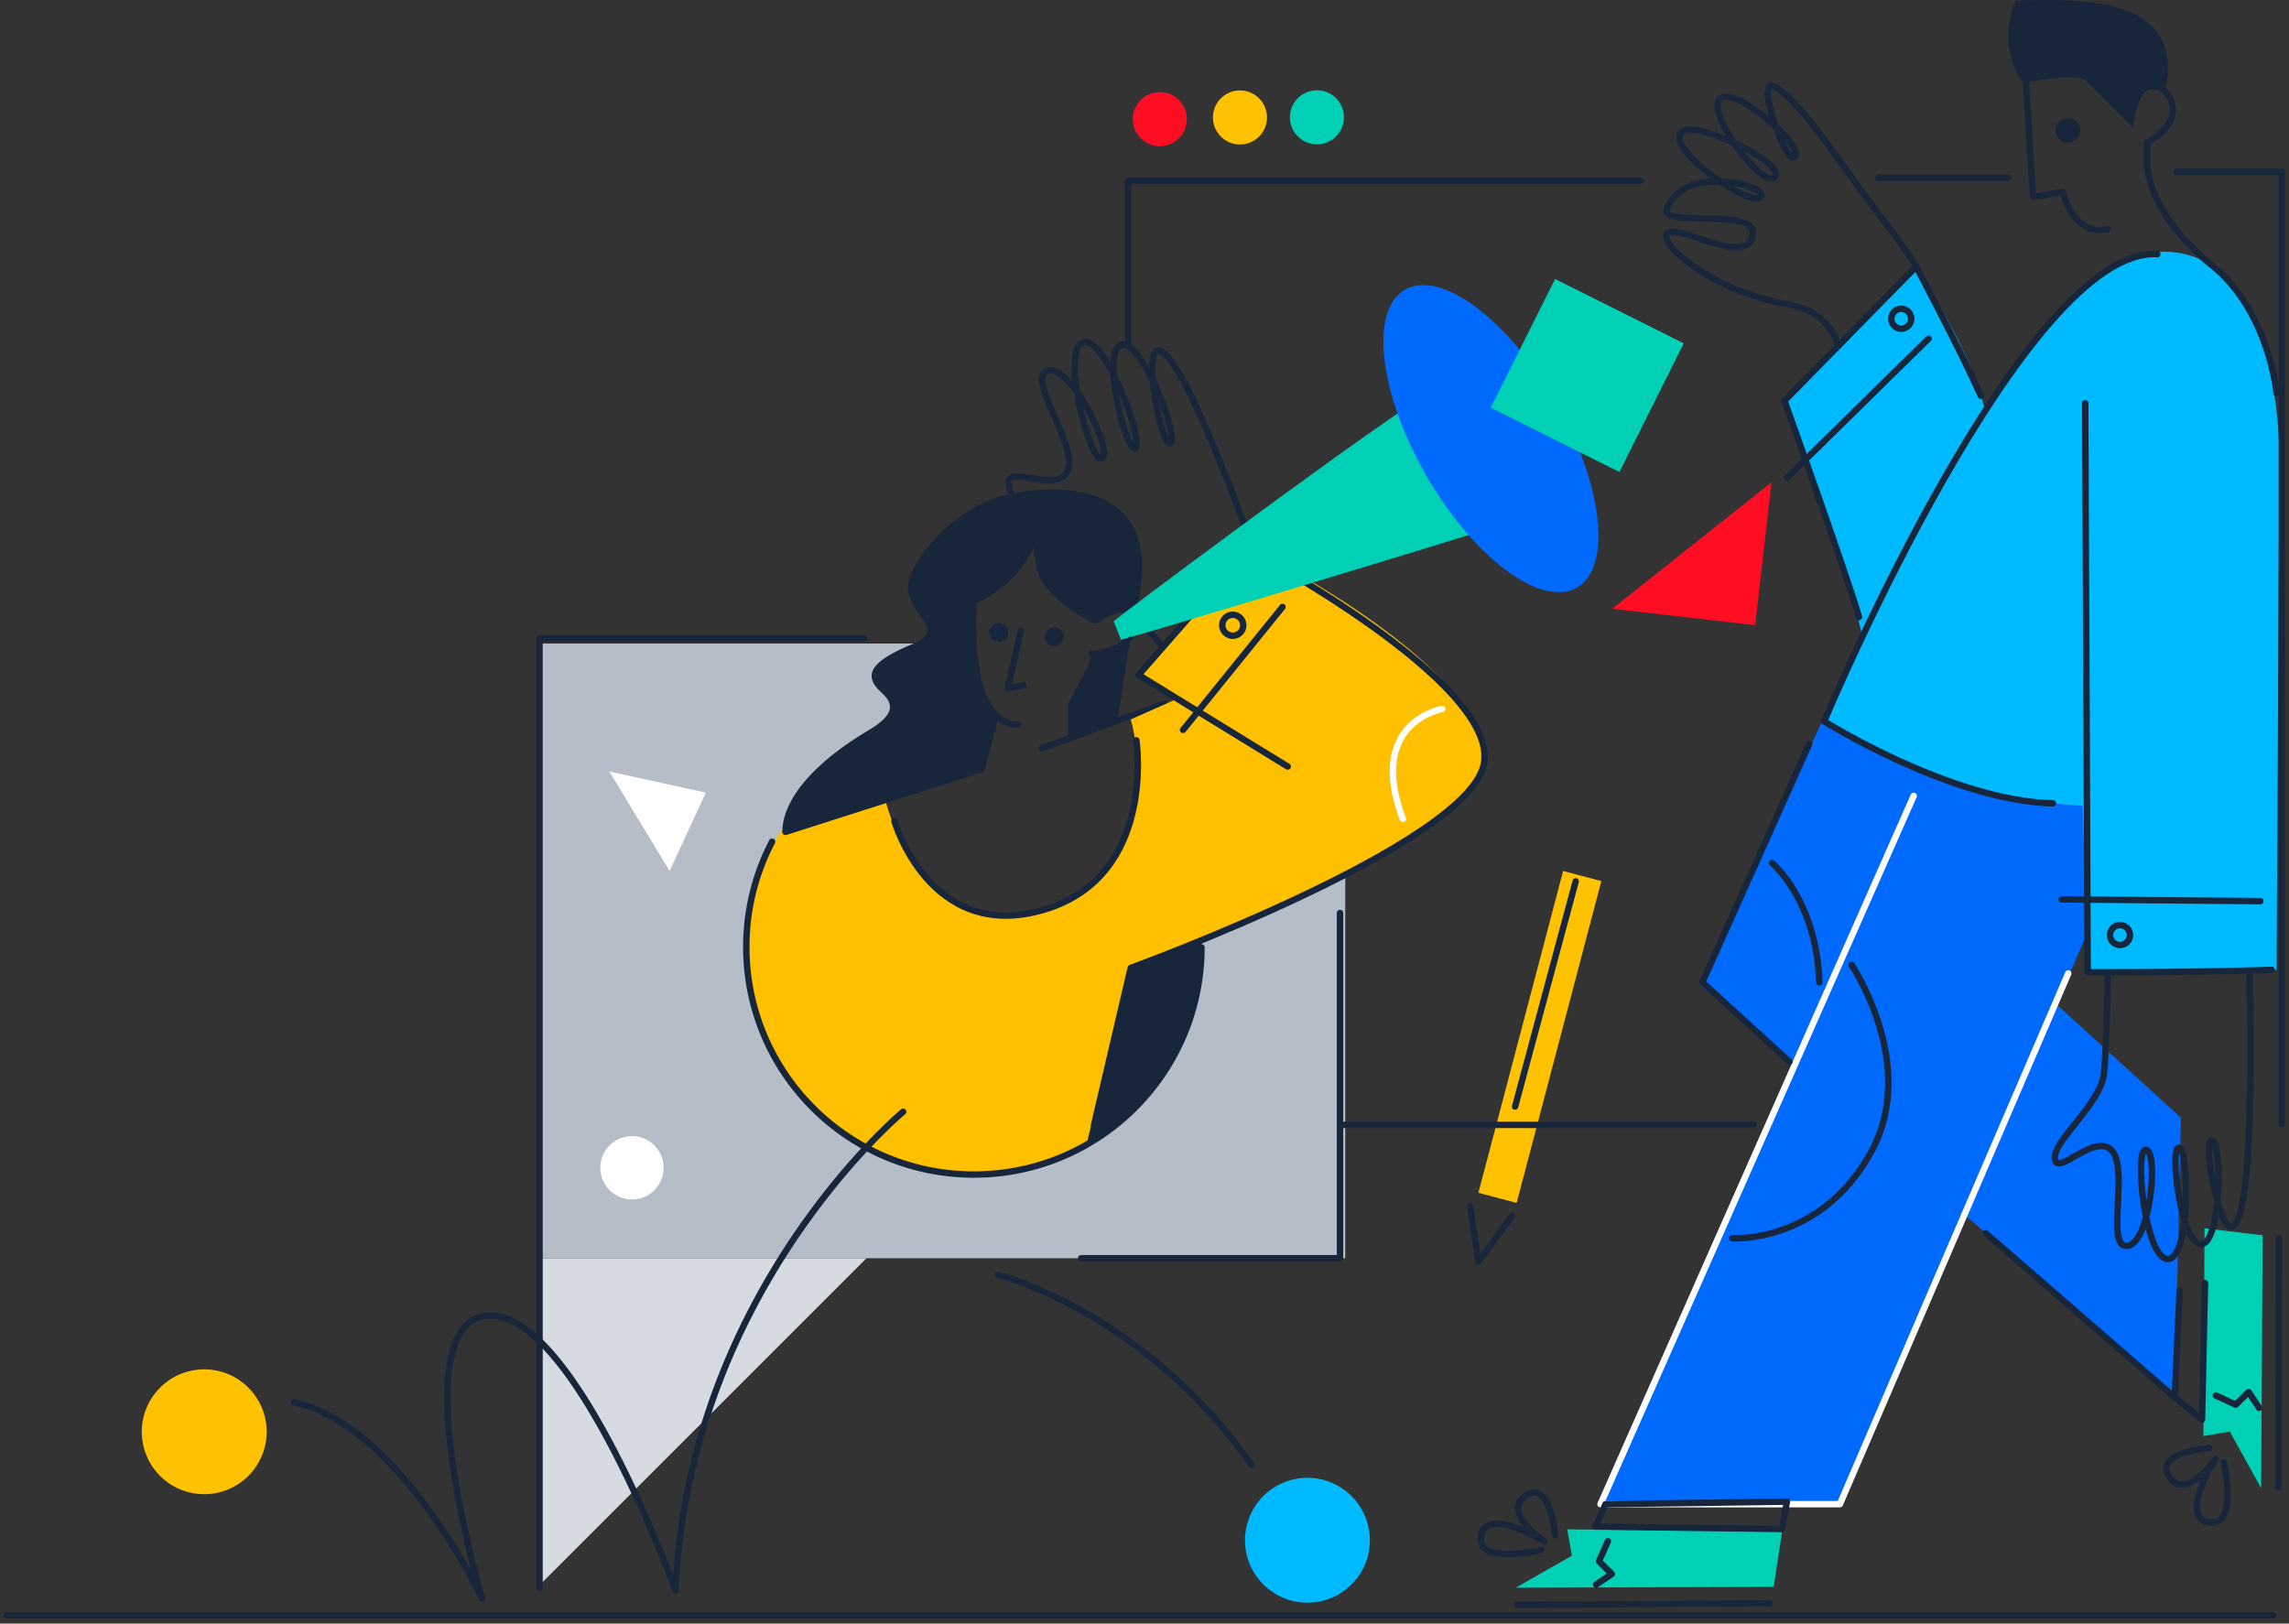 <svg xmlns="http://www.w3.org/2000/svg" width="351" height="249"><rect width="100%" height="100%" fill="#333333" stroke="none"/><g fill="none" fill-rule="evenodd"><path fill="#B5BEC8" d="M206.284 130.796v62.178H82.731v-94.27h60.172s-4.813 8.826-.401 12.035c4.413 3.21-18.052 4.814-21.662 15.244-3.61 10.43-18.854 33.696 17.65 47.736 36.505 14.04 43.725-21.261 44.528-27.278.802-6.017 23.266-15.645 23.266-15.645"/><path fill="#006AFF" d="M280.11 109.106l-19.438 41.925 72.799 63.27.952-42.879-33.916-30.912 11.62-23.4z"/><path fill="#006AFF" d="M297.262 113.298L245.808 230.31h36.703l47.262-109.77"/><path fill="#00BAFF" d="M285.828 99.196c-1.144-8.766-12.387-37.924-12.387-37.924l20.2-20.581s9.338 13.911 10.863 23.059"/><path fill="#00BAFF" d="M319.368 123.59l.763 25.536c20.2 0 28.966-.381 28.966-.381l.382-70.512s3.049-39.271-17.533-39.639c-21.344-.38-51.454 70.13-52.217 72.036 0 0 19.439 12.197 35.065 12.578"/><path stroke="#18263C" stroke-linecap="round" stroke-linejoin="round" stroke-width=".983" d="M159.751 114.75l18.854-6.819"/><path fill="#18263C" d="M152.53 109.937l-2.005 8.023-30.487 10.028s-1.605-7.22 13.238-16.045c5.655-3.363 2.31-5.127 1.203-6.419-2.407-2.808.802-4.814 5.616-6.82 4.803-2 0-4.01-.802-7.822-.802-3.81 6.418-13.037 15.244-15.043 8.824-2.005 22.299-1.088 20.458 13.64a153.933 153.933 0 0 1-.803 5.615s-.802-2.807-4.01-1.604c-2.598.974-1.204 2.808-4.815 0-3.209-1.605-7.22-5.215-6.82-10.029-2.406 3.61-4.412 7.22-9.225 8.826-1.204 14.44 3.209 17.65 3.209 17.65"/><path fill="#FFC000" d="M119.637 127.587l16.046-5.215s5.215 23.668 24.47 17.25c20.097-6.7 13.237-29.284 13.237-29.284l7.22-3.209-5.615-3.61 16.447-19.657s35.174 17.23 36.102 32.092c.803 12.837-53.352 32.092-53.352 32.092l-7.22 26.876s-23.267 14.842-42.12-4.814c-19.464-20.291-5.215-42.52-5.215-42.52"/><path fill="#00D0B6" d="M199.38 21.25a4.144 4.144 0 1 0 5.125-6.515 4.144 4.144 0 0 0-5.125 6.515"/><path fill="#FFC200" d="M187.579 21.271a4.144 4.144 0 1 0 5.124-6.515 4.144 4.144 0 0 0-5.124 6.515"/><path fill="#FF0E23" d="M175.284 21.524a4.144 4.144 0 1 0 5.124-6.515 4.144 4.144 0 0 0-5.124 6.515"/><path stroke="#18263C" stroke-linecap="round" stroke-linejoin="round" stroke-width=".983" d="M231.88 186.458l-5.18 7.045-1.27-8.548"/><path fill="#FFC200" d="M239.69 133.584l5.865 1.544-12.99 49.358-5.865-1.544z"/><path stroke="#18263C" stroke-linecap="round" stroke-linejoin="round" stroke-width=".983" d="M232.327 169.71l9.292-34.542"/><path fill="#D6DAE1" d="M82.33 243.518v-50.544h50.544z"/><path stroke="#18263C" stroke-linecap="round" stroke-linejoin="round" stroke-width=".983" d="M251.613 27.702H172.99v24.871M349.894 172.402V26.345h-16.108M205.883 172.515h62.98M167.373 100.31s6.82-.402 6.419-4.815c-.402-4.412-5.617-.4-5.617-.4M149.322 91.885s-1.745 19.005 6.819 19.255"/><path stroke="#18263C" stroke-linecap="round" stroke-linejoin="round" stroke-width=".983" d="M120.44 127.587l30.085-9.627 2.005-7.622M197.459 117.559l-22.866-14.04 16.849-19.256s38.51 20.459 36.103 32.894c-2.407 12.436-54.155 31.29-54.155 31.29l-5.616 24.068"/><path stroke="#18263C" stroke-linecap="round" stroke-linejoin="round" stroke-width=".983" d="M137.149 125.915s5.39 18.71 22.832 13.636c17.443-5.074 14.271-26.004 14.271-26.004M158.548 83.06c-.803.4-2.006 6.82-11.633 10.028M167.774 95.094s-7.622-3.61-8.424-8.424M178.204 99.106s-9.066-10.439-11.232-14.863c-2.165-4.425-12.035-4.793-12.296-10.134-.141-2.888 7.204 1.581 8.979-1.746 1.983-3.716-6.56-14.566-2.982-15.523 3.579-.957 10.075 12.317 8.318 13.441-1.757 1.125-6.393-16.387-2.963-17.725 3.43-1.338 9.442 15.198 8.066 16.174-1.376.976-5.269-14.632-2.22-15.82 3.05-1.19 8.997 14.054 7.62 15.03-1.375.976-4.175-13.764-2.006-14.147 4.109-.724 17.006 36.838 17.006 36.838"/><path fill="#00D0B6" d="M227.144 81.456c-13.762 4.294-54.117 16.487-55.24 16.655l-1.133-2.838c.823-.782 32.087-24.16 44.74-32.671l11.633 18.854z"/><path fill="#006AFF" d="M238.517 61.561c7.282 12.614 8.758 25.397 3.294 28.551-5.463 3.155-15.795-4.514-23.078-17.129-7.283-12.614-8.758-25.397-3.295-28.55 5.463-3.155 15.796 4.514 23.08 17.128"/><path stroke="#18263C" stroke-linecap="round" stroke-linejoin="round" stroke-width=".983" d="M330.803 38.975c-20.201-1.143-50.311 69.75-51.073 71.655 0 0 19.438 12.197 35.065 12.578"/><path stroke="#18263C" stroke-linecap="round" stroke-linejoin="round" stroke-width=".983" d="M319.75 61.844l.38 87.281c18.677 0 28.205-.38 28.205-.38"/><path stroke="#FFF" stroke-linecap="round" stroke-linejoin="round" stroke-width=".983" d="M293.45 122.065L245.428 230.69h36.703l35.017-81.398"/><path stroke="#18263C" stroke-linecap="round" stroke-linejoin="round" stroke-width=".983" d="M277.443 114.06l-16.39 36.59 13.34 12.197M304.504 189.146L333.47 214.3l.762-16.389M310.602 11.533l1.143 18.676 4.574-.762s1.525 6.86 6.86 5.717M285.065 94.622c-2.286-7.623-11.434-33.16-11.434-33.16l20.2-20.58s6.861 12.958 9.91 19.818"/><path fill="#18263C" d="M331.946 14.201C335.376-.282 320.131-.282 309.078.1c-3.05 7.623 1.143 12.577 1.143 12.577s8.385-1.524 9.529-.38l7.241 7.24s.363-2.11 1.144-4.192c1.143-3.049 3.811-1.143 3.811-1.143"/><path fill="#FFC200" d="M21.814 220.738c-.635-5.248 3.104-10.017 8.352-10.653 5.248-.635 10.017 3.104 10.653 8.352a9.571 9.571 0 0 1-8.352 10.653c-5.248.635-10.017-3.104-10.653-8.352"/><path fill="#00BAFF" d="M190.98 237.378a9.571 9.571 0 0 1 8.352-10.653c5.248-.636 10.018 3.103 10.653 8.351.636 5.248-3.104 10.017-8.351 10.653-5.248.636-10.018-3.104-10.653-8.351"/><path fill="#00D0B6" d="M248.324 72.387l-19.734-9.866 9.866-19.734 19.734 9.867z"/><path fill="#FF0E23" d="M271.653 73.96l-2.515 21.92-21.92-2.516z"/><path fill="#18263C" d="M318.987 19.918a1.906 1.906 0 1 1-3.81 0 1.906 1.906 0 0 1 3.81 0M154.218 97.986a1.46 1.46 0 1 1-2.062-2.064 1.46 1.46 0 0 1 2.062 2.064M163.106 97.647a1.458 1.458 0 1 1-2.917.001 1.458 1.458 0 0 1 2.917-.001"/><path stroke="#18263C" stroke-linecap="round" stroke-linejoin="round" stroke-width=".983" d="M293.542 40.417c.74.908-1.023-1.777-6.742-9.32-4.638-6.117-10.353-15.008-14.343-17.66-3.777-2.509 1.24 11.29 2.514 10.693 2.448-1.149-8.56-10.843-11.123-9.076-2.665 1.84 6.642 14.329 8.333 12.08 1.691-2.246-12.726-9.05-14.417-6.802-2.089 2.775 10.668 11.55 12.246 9.921 1.578-1.628-11.804-5.364-14.404 1.833-1.09 3.016 15.379-.782 12.957 4.69-1.8 4.065-14.57-4.385-12.88.119.644 1.717 7.223 7.814 18.658 9.82 6.255 1.097 7.441 6.006 7.441 6.006"/><path fill="#18263C" d="M184.221 144.435l-11.232 4.413-6.418 26.876s19.255-10.028 17.65-31.289"/><path stroke="#18263C" stroke-linecap="round" stroke-linejoin="round" stroke-width=".983" d="M156.943 105.123l-2.406.401 2.005-8.825"/><path fill="#18263C" d="M173.39 97.501l-2.005 12.837-7.622 2.808v-5.215s3.209-5.616 3.61-7.22c0 0 2.15-.56 2.808-.803.867-.32 3.21-2.407 3.21-2.407"/><path stroke="#18263C" stroke-linecap="round" stroke-linejoin="round" stroke-width=".983" d="M196.657 93.089l-15.244 18.853M184.24 145.307c-.039 19.275-15.695 34.869-34.97 34.83-19.274-.039-34.868-15.694-34.83-34.969a34.743 34.743 0 0 1 3.953-16.078"/><path stroke="#18263C" stroke-linecap="round" stroke-linejoin="round" stroke-width=".983" d="M138.488 170.51s-32.894 27.278-34.9 73.41c0 0-15.644-43.325-28.882-42.121-13.238 1.203-.802 43.324-.802 43.324s-12.436-26.476-28.883-30.087M295.737 51.934l-21.725 21.344M346.601 138.207l-30.454-.269M293.07 48.885a1.525 1.525 0 1 1-3.05 0 1.525 1.525 0 0 1 3.05 0zM326.61 143.409a1.525 1.525 0 1 1-3.05 0 1.525 1.525 0 0 1 3.05 0zM190.64 95.897a1.605 1.605 0 1 1-3.21 0 1.605 1.605 0 0 1 3.21 0zM349.097 60.32s-1.143-12.578-9.91-19.632c-10.011-8.056-9.909-15.434-9.909-15.434v-3.43s4.574-2.287 3.812-5.717c-.763-3.43-4.193-3.811-5.337-1.143M283.922 147.982s10.291 15.246 3.05 28.586c-7.727 14.231-21.345 13.34-21.345 13.34M271.725 132.355s6.861 5.718 7.242 18.295"/><path fill="#00D0B6" d="M240.313 234.547l32.957.336-1.296 8.499-39.546.12 8.616-4.914z"/><path stroke="#18263C" stroke-linecap="round" stroke-linejoin="round" stroke-width=".983" d="M232.655 246.152l38.69-.277M238.485 235.448s-.75-8.597-4.512-6.057c-3.808 2.57 2.836 7.016 2.836 7.016s-8.942-5.487-9.7-.865c-.759 4.622 9.23 2.18 9.23 2.18M246.558 236.375l-1.363 3.074 1.958 1.948-2.404 1.63M246.189 230.69l-1.525 3.43 28.586.382.762-4.193z"/><path fill="#00D0B6" d="M337.872 220.242l.172-31.859 8.913 1.071-.227 38.783-4.808-8.677z"/><path stroke="#18263C" stroke-linecap="round" stroke-linejoin="round" stroke-width=".983" d="M349.382 228.044l.071-38.136M338.75 222.08s-8.605.644-6.113 4.437c2.524 3.84 7.052-2.748 7.052-2.748s-5.598 8.872-.986 9.688c4.613.817 2.295-9.202 2.295-9.202M339.778 214.02l3.057 1.402 1.972-1.935 1.6 2.425M333.47 214.301l4.193 3.43.456-20.955M323.185 149.84s-.116 10.107-.558 14.766c-.442 4.66-7.894 10.405-7.536 13.13.357 2.725 5.874-3.82 8.568-1.457 3.009 2.639-.951 15.149 2.551 14.801 3.503-.349 4.829-14.328 2.89-14.739-1.938-.41-.19 16.713 3.307 16.753 3.498.04 3.3-16.677 1.75-17.083-1.55-.407.22 14.774 3.33 14.809 3.109.035 3.287-15.51 1.736-15.917-1.55-.407.901 13.637 2.958 13.25 3.896-.733 2.773-38.451 2.773-38.451"/><path stroke="#FFF" stroke-linecap="round" stroke-linejoin="round" stroke-width=".983" d="M221.142 108.733s-11.649 2.006-6.032 16.848"/><path stroke="#18263C" stroke-linecap="round" stroke-linejoin="round" stroke-width=".983" d="M132.474 97.902H82.732V243.518M205.482 140.022v52.952h-39.714M288.028 27.27h19.875M1 247.74h347.576"/><path fill="#FFF" d="M93.44 118.324l9.245 15.252 5.546-12.016zM101.76 179.103a4.853 4.853 0 1 1-9.706.001 4.853 4.853 0 0 1 9.706 0"/><path stroke="#18263C" stroke-linecap="round" stroke-linejoin="round" stroke-width=".983" d="M153.065 195.512s22.186 5.546 38.825 29.119"/></g></svg>